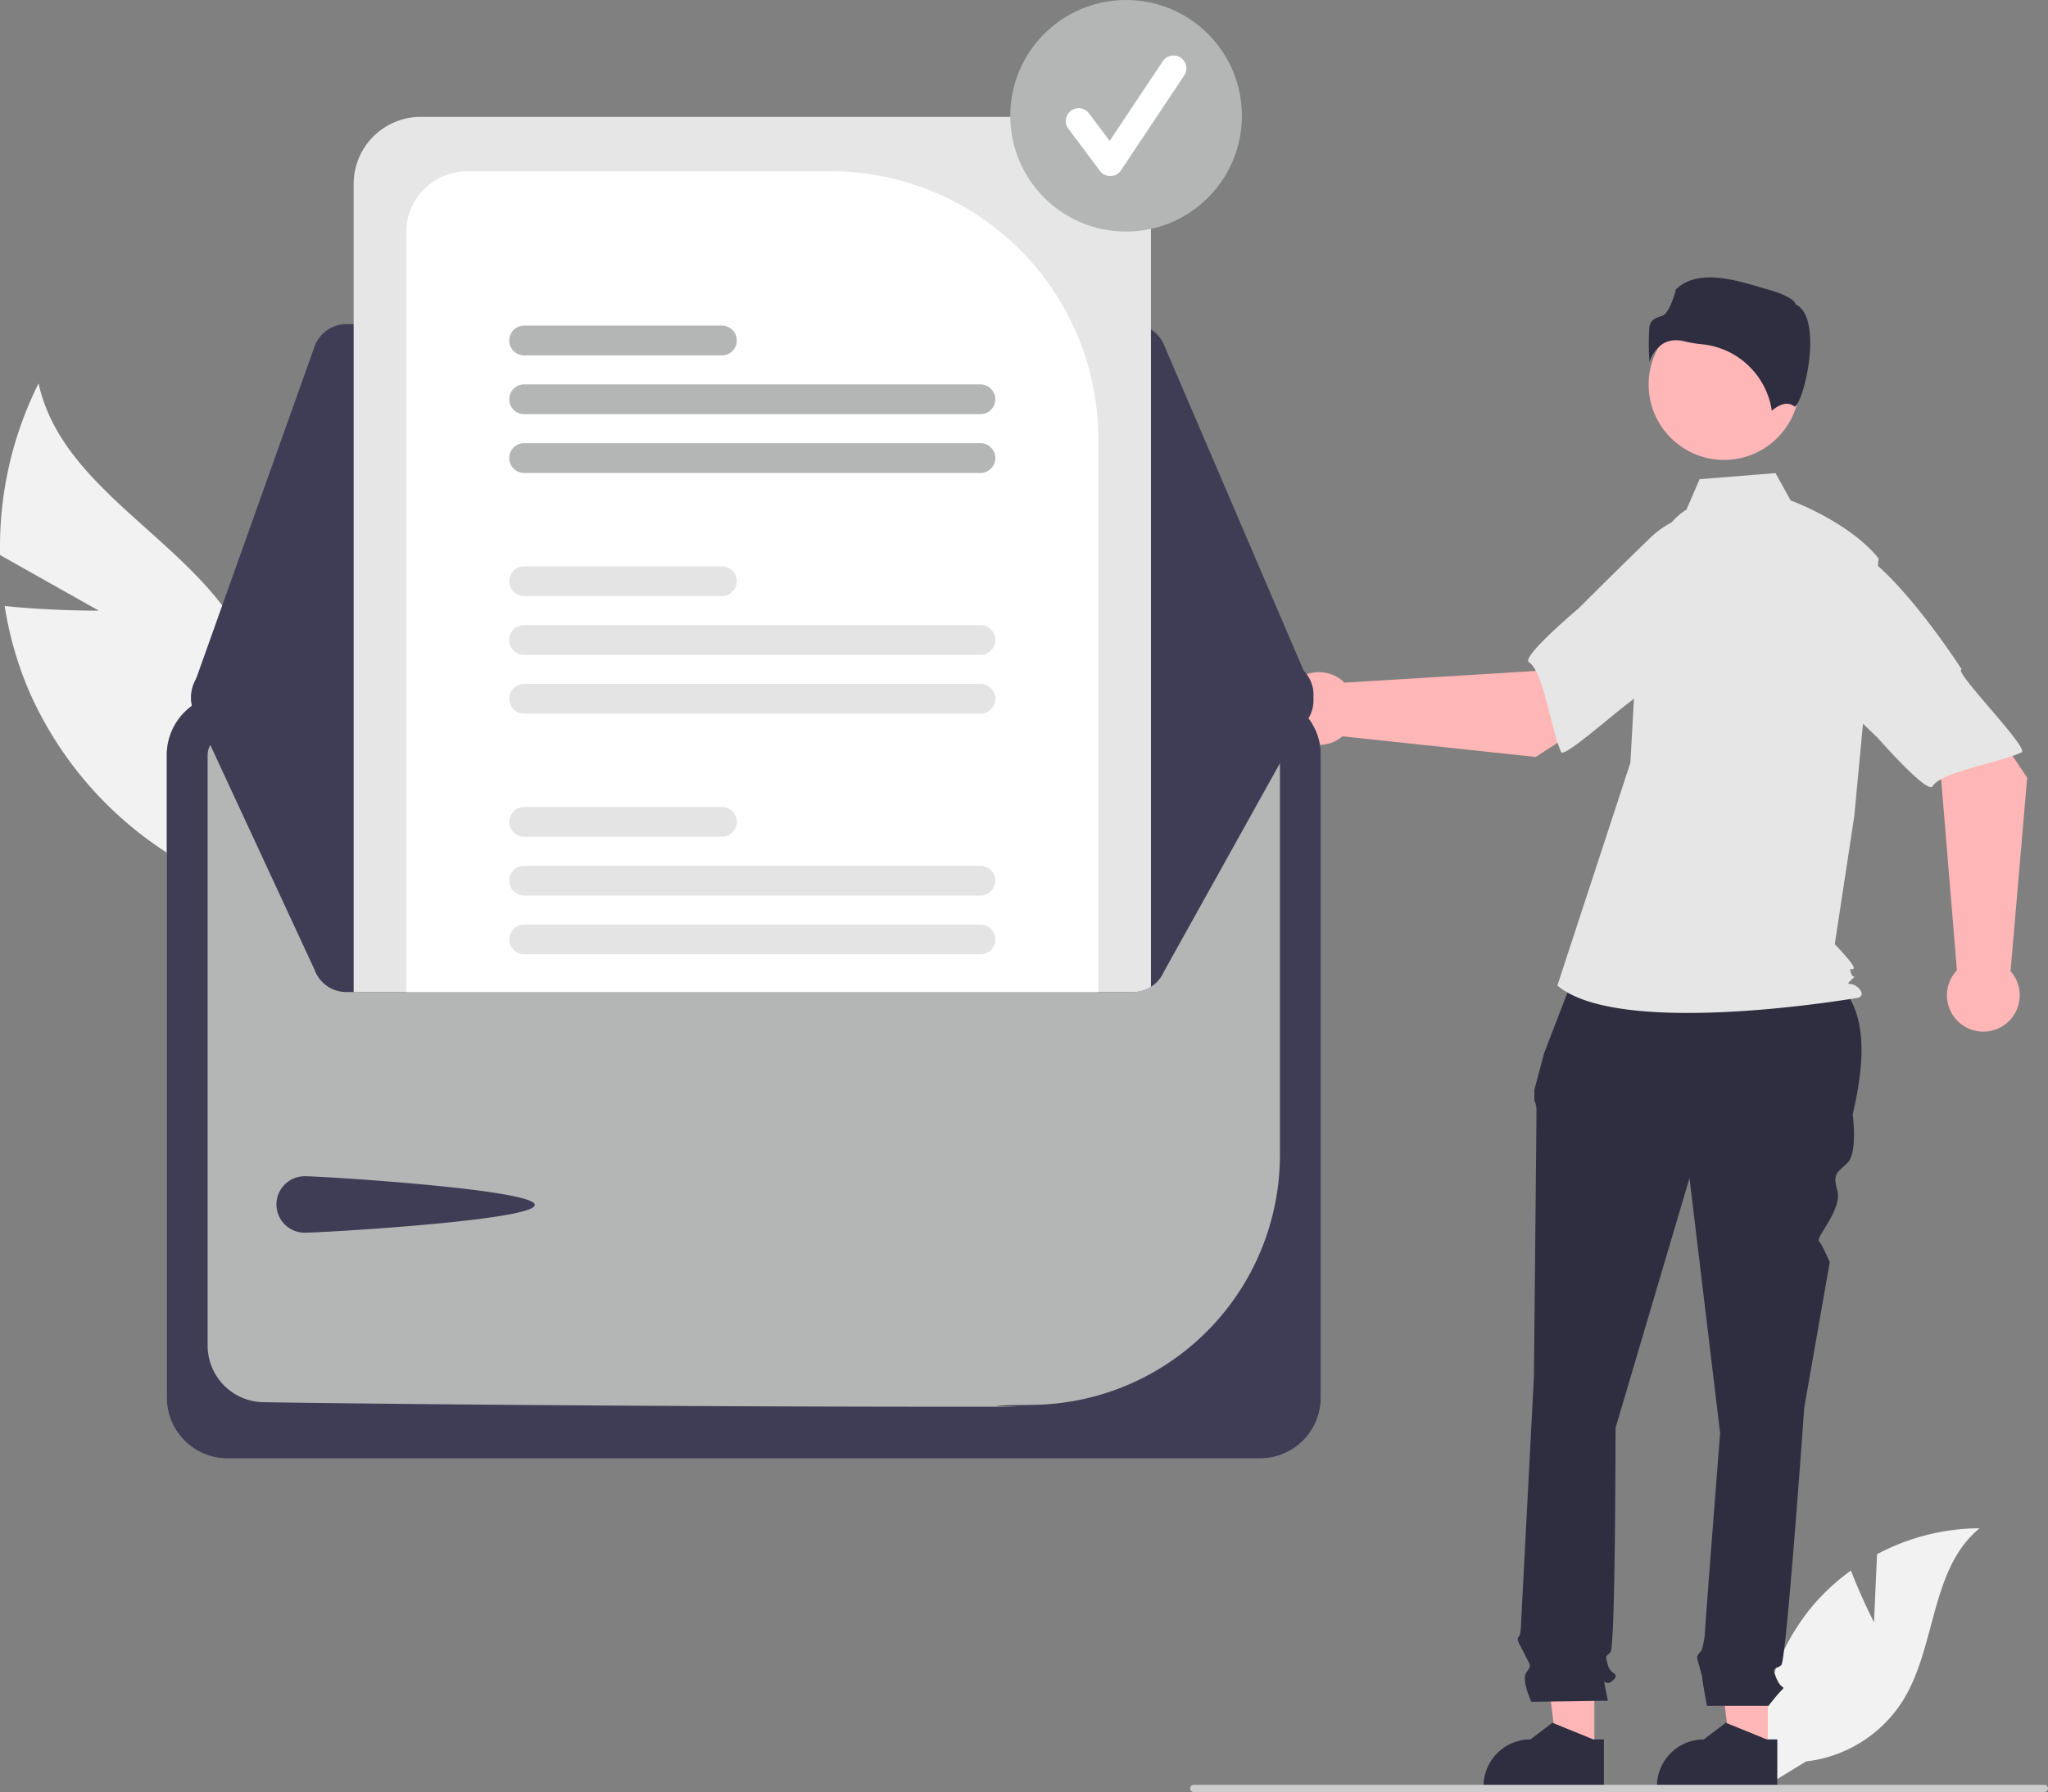 <svg xmlns="http://www.w3.org/2000/svg" data-name="Layer 1" width="674.818" height="590.599" viewBox="0 0 674.818 590.599" xmlns:xlink="http://www.w3.org/1999/xlink"><rect x="0" y="0" width="674.818" height="590.599" fill="#808080" stroke="none"/><path d="M295.152,355.959l-32.538-18.327a120.491,120.491,0,0,1,12.684-56.569c7.502,34.049,46.981,50.248,65.197,79.977a72.476,72.476,0,0,1,5.884,62.544l2.14,26.399a121.447,121.447,0,0,1-76.249-67.278,117.31,117.31,0,0,1-8.138-28.282C279.302,356.037,295.152,355.959,295.152,355.959Z" transform="translate(-262.591 -154.701)" fill="#f2f2f2"/><path d="M880.078,689.371l.998-22.434a72.455,72.455,0,0,1,33.796-8.555c-16.231,13.27-14.203,38.851-25.208,56.697a43.582,43.582,0,0,1-31.959,20.14l-13.583,8.316A73.03,73.03,0,0,1,859.514,684.356a70.543,70.543,0,0,1,12.964-12.046C875.732,680.888,880.078,689.371,880.078,689.371Z" transform="translate(-262.591 -154.701)" fill="#f2f2f2"/><polygon points="582.489 577.289 570.189 577.288 564.338 529.848 582.491 529.849 582.489 577.289" fill="#ffb6b6"/><path d="M848.216,743.912l-39.658-.001v-.502a15.437,15.437,0,0,1,15.436-15.436h.001l7.244-5.496,13.516,5.497,3.462 0Z" transform="translate(-262.591 -154.701)" fill="#2f2e41"/><polygon points="525.348 577.289 513.049 577.288 507.198 529.848 525.351 529.849 525.348 577.289" fill="#ffb6b6"/><path d="M791.076,743.912l-39.658-.001v-.502a15.437,15.437,0,0,1,15.436-15.436h.001l7.244-5.496,13.516,5.497,3.462 0Z" transform="translate(-262.591 -154.701)" fill="#2f2e41"/><path d="M782.615,472.631l80,2c15.194,8.252,15.424,26.114,10.446,47.32,0,0,1.681,12.604-1.681,15.966s-5.042,3.361-3.361,9.243-7.199,15.489-6.12,16.568,3.599,6.961,3.599,6.961l-8.403,47.897s-5.882,83.19-7.563,84.87-3.361,0-1.681,4.201,3.361,2.521,1.681,4.201a61.888,61.888,0,0,0-4.201,5.042h-20.316s-1.532-8.403-1.532-9.243-1.681-5.882-1.681-6.722,1.485-2.326,1.485-2.326a27.645,27.645,0,0,0,1.035-5.237c0-1.681,5.042-66.384,5.042-66.384l-10.084-84.03-24.369,82.349s0,72.266-1.681,73.946-1.681.84-.84,4.201,4.201,2.521,1.681,5.042-3.361-1.681-2.521,2.521l.84,4.202-25.209.361s-3.361-7.083-1.681-9.604,1.58-1.833-.471-5.958-2.891-4.966-2.05-5.806.84-5.31.84-5.31l4.201-80.401s.84-84.87.84-87.391a8.382,8.382,0,0,0-.698-3.78v-3.422l3.219-12.125Z" transform="translate(-262.591 -154.701)" fill="#2f2e41"/><circle cx="568.082" cy="126.726" r="24.856" fill="#ffb6b6"/><path d="M818.244,322.712c-5.355,3.184-8.558,9.033-10.397,14.985a142.008,142.008,0,0,0-6.102,33.929l-1.942,34.475-24.055,73.408c20.847,17.64,99.209,4.009,99.209,4.009s2.405-.802,0-3.207-4.747-.274-2.342-2.68.747.274-.055-2.131,0-.802.802-1.604-6.207-8.018-6.207-8.018L873.57,423.741l8.018-84.993c-9.622-12.027-28.973-19.117-28.973-19.117l-5-9-25,2Z" transform="translate(-262.591 -154.701)" fill="#e6e6e6"/><path d="M814.835,266.839a11.746,11.746,0,0,1,2.85.374,40.565,40.565,0,0,0,5.579.936,25.852,25.852,0,0,1,23.148,21.928c1.444-1.259,4.731-3.576,7.425-1.423h0c.041.034.065.052.16.007,1.789-.849,4.965-11.295,5.061-20.493.051-4.882-.718-11.116-4.666-13.09l-.208-.104-.055-.226c-.264-1.098-3.211-2.973-8.333-4.432-9.309-2.651-23.184-7.816-30.998-.215-.591,2.562-2.515,8.046-4.458,8.668-2.152.688-4.01,1.282-4.303,3.921a80.91,80.91,0,0,0,.053,11.279,11.519,11.519,0,0,1,4.092-5.749A8.111,8.111,0,0,1,814.835,266.839Z" transform="translate(-262.591 -154.701)" fill="#2f2e41"/><path d="M768.57,404.182l40.603-26.003-20.451-27.185-20.194,24.84-62.919,3.859a11.991,11.991,0,1,0-.671,17.671Z" transform="translate(-262.591 -154.701)" fill="#ffb6b6"/><path d="M846.858,341.883c2.357,14.262-42.146,41.495-42.146,41.495-.001-3.347-26.562,21.923-27.761,19.147-3.407-7.89-5.803-26.579-10.564-29.57-2.723-1.711,16.399-17.781,16.399-17.781s10.01-10.084,23.145-22.803a30.644,30.644,0,0,1,28.382-8.296S844.502,327.622,846.858,341.883Z" transform="translate(-262.591 -154.701)" fill="#e6e6e6"/><path d="M930.548,411.008l-26.857-40.043-26.746,21.022,25.262,19.663,5.19,62.823a11.991,11.991,0,1,0,17.681.297Z" transform="translate(-262.591 -154.701)" fill="#ffb6b6"/><path d="M866.605,334.056c14.209-2.658,42.378,41.258,42.378,41.258-3.347.072,22.481,26.092,19.731,27.349-7.816,3.574-26.45,6.365-29.34,11.188-1.653,2.759-18.124-16.019-18.124-16.019s-10.294-9.794-23.288-22.657a30.644,30.644,0,0,1-8.895-28.2S852.397,336.714,866.605,334.056Z" transform="translate(-262.591 -154.701)" fill="#e6e6e6"/><path d="M937.409,744.109a1.186,1.186,0,0,1-1.19,1.19h-280.29a1.19,1.19,0,1,1,0-2.38h280.29A1.187,1.187,0,0,1,937.409,744.109Z" transform="translate(-262.591 -154.701)" fill="#ccc"/><path d="M677.753,383.493H337.583a20.068,20.068,0,0,0-20.046,20.046V615.327a20.069,20.069,0,0,0,20.046,20.046H677.752a20.069,20.069,0,0,0,20.046-20.046V403.539A20.068,20.068,0,0,0,677.753,383.493Z" transform="translate(-262.591 -154.701)" fill="#b4b5b5"/><path d="M677.753,383.493H337.583a20.068,20.068,0,0,0-20.046,20.046V615.327a20.069,20.069,0,0,0,20.046,20.046H677.752a20.069,20.069,0,0,0,20.046-20.046V403.539A20.068,20.068,0,0,0,677.753,383.493Zm6.578,152.13A82.406,82.406,0,0,1,603.313,617.707c-34.516.449,19.098.625-22.532.625-95.193,0-194.452-.91-231.487-1.499A18.675,18.675,0,0,1,331.004,598.233V403.554a6.601,6.601,0,0,1,6.577-6.593H677.739a6.6,6.6,0,0,1,6.592,6.576Z" transform="translate(-262.591 -154.701)" fill="#3f3d56"/><path d="M635.878,261.538H376.704a11.139,11.139,0,0,0-10.471,7.384l-40.028,112.3a11.117,11.117,0,0,0,10.455,14.849l347.595.617h.015a11.116,11.116,0,0,0,10.217-15.495l-.606.259.606-.259-48.393-112.917A11.103,11.103,0,0,0,635.878,261.538Z" transform="translate(-262.591 -154.701)" fill="#3f3d56"/><path d="M695.389,383.631a11.146,11.146,0,0,1-.9,4.38l-48.39,86.92a11.147,11.147,0,0,1-10.22,6.73h-259.17a11.147,11.147,0,0,1-10.48-7.38l-40.02-86.3a11.109,11.109,0,0,1,6.74-14.2,10.937,10.937,0,0,1,3.71-.65l42.46-.08,17.33-.03,228.04-.4,17.34-.03,42.43-.08h.01A11.122,11.122,0,0,1,695.389,383.631Z" transform="translate(-262.591 -154.701)" fill="#3f3d56"/><path d="M363.084,542.358c5.139,0,75.714,4.313,75.714,9.453s-70.575,9.159-75.714,9.159a9.306,9.306,0,1,1,0-18.611Z" transform="translate(-262.591 -154.701)" fill="#3f3d56"/><path d="M619.739,193.221h-218.53a22.116,22.116,0,0,0-22.09,22.09v266.35h256.76a10.977,10.977,0,0,0,5.95-1.73v-264.62A22.116,22.116,0,0,0,619.739,193.221Z" transform="translate(-262.591 -154.701)" fill="#e6e6e6"/><path d="M536.329,211.131h-119.76a20.14,20.14,0,0,0-20.12,20.11v250.42h228.04v-182.37A88.262,88.262,0,0,0,536.329,211.131Z" transform="translate(-262.591 -154.701)" fill="#fff"/><path d="M585.639,459.421h-150.34a4.9,4.9,0,1,0,0,9.8h150.34a4.9,4.9,0,1,0,0-9.8Z" transform="translate(-262.591 -154.701)" fill="#e4e4e4"/><path d="M585.639,440.041h-150.34a4.905,4.905,0,0,0,0,9.81h150.34a4.905,4.905,0,1,0,0-9.81Z" transform="translate(-262.591 -154.701)" fill="#e4e4e4"/><path d="M500.468,420.671h-65.17a4.9,4.9,0,1,0,0,9.8h65.17a4.9,4.9,0,1,0,0-9.8Z" transform="translate(-262.591 -154.701)" fill="#e4e4e4"/><path d="M585.639,380.091h-150.34a4.905,4.905,0,0,0,0,9.81h150.34a4.905,4.905,0,1,0,0-9.81Z" transform="translate(-262.591 -154.701)" fill="#e4e4e4"/><path d="M585.639,360.721h-150.34a4.9,4.9,0,1,0,0,9.8h150.34a4.9,4.9,0,1,0,0-9.8Z" transform="translate(-262.591 -154.701)" fill="#e4e4e4"/><path d="M500.468,341.341h-65.17a4.905,4.905,0,0,0,0,9.81h65.17a4.905,4.905,0,1,0,0-9.81Z" transform="translate(-262.591 -154.701)" fill="#e4e4e4"/><path d="M585.639,300.761h-150.34a4.905,4.905,0,0,0,0,9.81h150.34a4.905,4.905,0,1,0,0-9.81Z" transform="translate(-262.591 -154.701)" fill="#b4b5b5"/><path d="M585.639,281.391h-150.34a4.905,4.905,0,0,0,0,9.81h150.34a4.905,4.905,0,1,0,0-9.81Z" transform="translate(-262.591 -154.701)" fill="#b4b5b5"/><path d="M500.468,262.011h-65.17a4.905,4.905,0,0,0,0,9.81h65.17a4.905,4.905,0,1,0,0-9.81Z" transform="translate(-262.591 -154.701)" fill="#b4b5b5"/><circle cx="371.045" cy="38.163" r="38.163" fill="#b4b5b5"/><path d="M628.429,212.725a4.244,4.244,0,0,1-3.396-1.698l-10.411-13.882a4.245,4.245,0,1,1,6.792-5.094l6.811,9.081,17.494-26.241a4.245,4.245,0,1,1,7.064,4.71L631.962,210.835a4.247,4.247,0,0,1-3.414,1.889C628.508,212.725,628.469,212.725,628.429,212.725Z" transform="translate(-262.591 -154.701)" fill="#fff"/></svg>